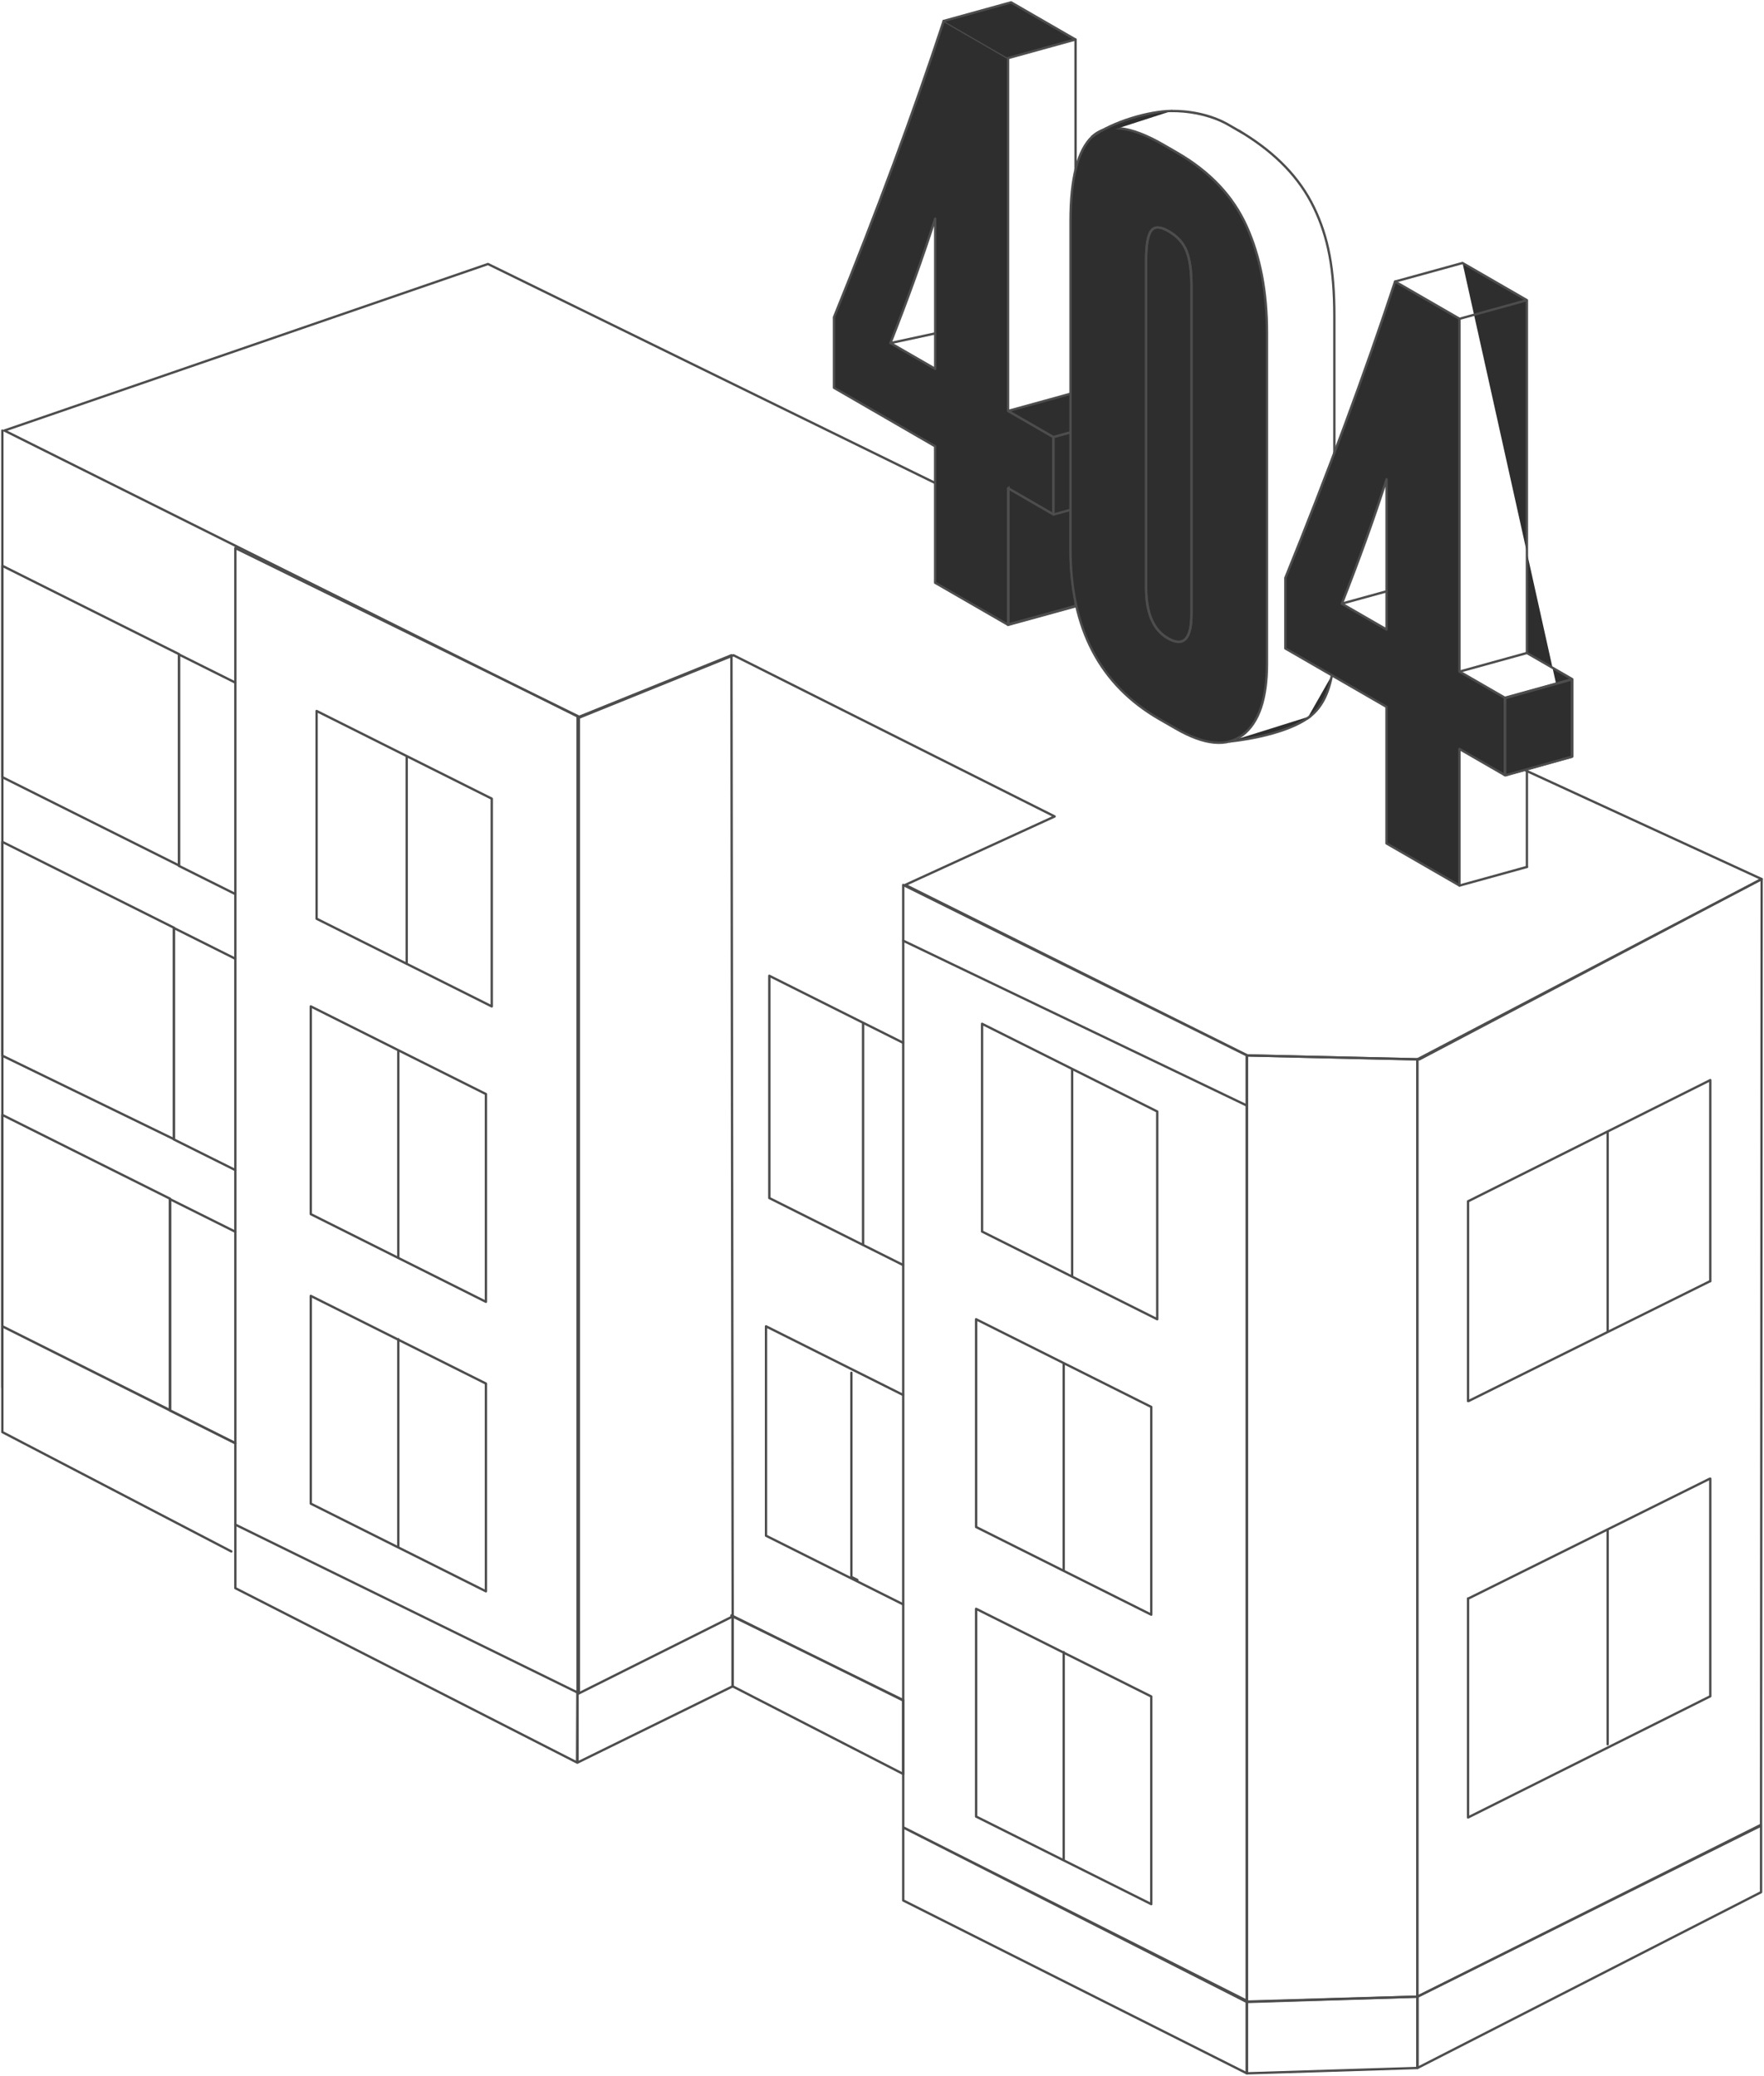 <svg width="753" height="886" fill="none" xmlns="http://www.w3.org/2000/svg"><path d="m100.461 616.024-99.46-49.89v45.151l97.75 50.943M72.574 601.917l-71.57-35.804v-90.215l71.57 35.761v90.258Z" stroke="#4D4D4D" stroke-miterlimit="10" stroke-linecap="round" stroke-linejoin="round"/><path d="m100.457 616.019-27.89-13.954v-90.214l27.89 13.91M74.246 486.25 1.01 450.62v-91.267l73.236 36.639v90.258Z" stroke="#4D4D4D" stroke-miterlimit="10" stroke-linecap="round" stroke-linejoin="round"/><path d="m100.457 499.443-26.224-13.076v-90.258l26.224 13.12M76.41 369.433 1.026 331.741v-90.214l75.384 37.691v90.215Z" stroke="#4D4D4D" stroke-miterlimit="10" stroke-linecap="round" stroke-linejoin="round"/><path d="m100.457 381.628-24.076-12.023v-90.258l24.076 12.023M312.237 689.518l73.236 36.287M605.002 852.313l146.734-73.408.264-403.674-146.998 76.952v400.13ZM385.449 539.942l-57.053-28.565v-94.865l57.053 28.565M368.418 436.561v94.821M246.539 723.085l66.219-33.128-.526-410.264-65.693 26.546v416.846ZM246.539 752.34v-29.249l66.219-33.128V719.8l-66.219 32.54Z" stroke="#4D4D4D" stroke-miterlimit="10" stroke-linecap="round" stroke-linejoin="round"/><path d="m100.463 650.774 146.646 71.961V305.889l-146.646-71.96v416.845ZM532.251 450.5l72.753 1.681v400.081l-72.753 2.106V450.5ZM751.746 807.681l-146.691 75.032v-30.451l146.691-73.014v28.433Z" stroke="#4D4D4D" stroke-miterlimit="10" stroke-linecap="round" stroke-linejoin="round"/><path d="m532.25 884.993 72.797-2.282V852.26l-72.797 2.281v30.452ZM385.449 684.779l-58.457-29.267v-89.38l58.457 29.267" stroke="#4D4D4D" stroke-miterlimit="10" stroke-linecap="round" stroke-linejoin="round"/><path d="m365.977 674.379-2.544-1.272v-87.143M649.569 328.091 752 375.229l-146.122 76.952L532.5 450.5l-146.066-72.781 63.764-29.223-137.087-68.802-65.693 26.547L1.881 183.776l206.42-71.083L518.74 264.698M385.559 779.973 532.25 854.04V450.5l-146.691-72.779v402.252ZM385.559 811.196 532.25 885v-30.452l-146.691-74.506v31.154ZM100.467 650.777v27.117l145.881 74.443.152-30.696M532.25 471.903 385.5 401.5M135.151 392.154v-88.678l74.771 37.428v88.679l-74.771-37.429ZM132.663 518.246v-88.678l74.771 37.428v88.679l-74.771-37.429ZM132.663 641.821v-88.679l74.771 37.428v88.679l-74.771-37.428ZM173.609 322.74v88.678M170.02 448.269v88.678M170.02 571.62v88.678" stroke="#4D4D4D" stroke-miterlimit="10" stroke-linecap="round" stroke-linejoin="round"/><path d="M419.218 525.684v-88.678l74.77 37.428v88.679l-74.77-37.429ZM416.671 651.797v-88.679l74.77 37.428v88.679l-74.77-37.428ZM416.671 775.386v-88.678l74.77 37.428v88.635l-74.77-37.385ZM457.66 456.263v88.678M454.062 581.84v88.634M454.062 705.188v88.679M312.761 719.8l72.798 37.417V725.68l-72.798-35.717V719.8ZM1.004 183.775v408.377M730.074 546.912v-85.87l-103.407 51.733v85.256M729.902 546.911 626.89 598.029M686.262 482.979v85.564M626.667 682.279v93.505l103.407-51.733v-92.89M729.902 631.16 626.89 682.279M686.262 652.836v91.706" stroke="#4D4D4D" stroke-miterlimit="10" stroke-linecap="round" stroke-linejoin="round"/><path d="M356 165.522v-30.126c18.307-45.138 33.93-87.287 46.836-126.482l27.477 15.861v150.596l19.36 11.175v33.047l-19.36-11.175v58.283l-31.145-17.967v-58.249L356 165.522Zm43.202-8.084V93.315c-5.23 16.404-11.616 34.099-19.088 53.119l19.088 11.004Z" fill="#2E2E2E" stroke="#4D4D4D" stroke-linecap="round" stroke-linejoin="round"/><path d="M430.5 208.5v58c8-2.167 25-6.8 29-8-2-9-2.667-19.333-2.5-24v-17l-7.5 2-19-11Z" fill="#2E2E2E" stroke="#4D4D4D"/><path d="M459.121 16.861h-.008l.008 55.463V16.861Zm-.008 241.959v-1.766Z" fill="#2E2E2E"/><path d="M459.113 258.82v-1.766m.008-240.193h-.008l.008 55.463V16.861Z" stroke="#4D4D4D" stroke-linecap="round" stroke-linejoin="round"/><path d="M402.832 8.948 431.6 1l27.476 15.861-28.767 7.948" fill="#2E2E2E"/><path d="M402.832 8.948 431.6 1l27.476 15.861-28.767 7.948" stroke="#4D4D4D" stroke-linecap="round" stroke-linejoin="round"/><path d="m456.975 184.575-7.268 2.004-19.359-11.174 26.627-7.337" fill="#2E2E2E"/><path d="m456.975 184.575-7.268 2.004-19.359-11.174 26.627-7.337" stroke="#4D4D4D" stroke-linecap="round" stroke-linejoin="round"/><path d="m456.975 217.622-7.268 2.004v-33.047l7.268-2.004" fill="#2E2E2E"/><path d="m456.975 217.622-7.268 2.004v-33.047l7.268-2.004M430.309 266.734l28.767-7.913M380.121 146.433l19.088-4.109" stroke="#4D4D4D" stroke-linecap="round" stroke-linejoin="round"/><path d="M540.834 142.052v141.222c0 14.911-3.431 25.032-10.224 30.364-6.826 5.333-16.404 4.45-28.733-2.683l-7.031-4.042c-25.235-14.57-37.869-38.583-37.869-72.071V94.299c0-18.137 3.09-30.126 9.238-35.968 6.181-5.842 16.268-4.687 30.296 3.396l5.875 3.397c14.027 8.083 23.945 18.578 29.719 31.417 5.842 12.872 8.729 28.02 8.729 45.511Zm-32.232 119.995V122.115c0-6.487-.713-11.479-2.106-14.978-1.392-3.498-3.974-6.351-7.71-8.49-3.566-2.038-6.045-2.072-7.438-.069-1.392 2.004-2.106 6.114-2.106 12.397v139.932c0 10.8 3.091 17.967 9.272 21.533 6.691 3.872 10.088.408 10.088-10.393Z" fill="#2E2E2E"/><path d="M508.602 262.047V122.115c0-6.487-.713-11.479-2.106-14.978-1.392-3.498-3.974-6.351-7.71-8.49-3.566-2.038-6.045-2.072-7.438-.069-1.392 2.004-2.106 6.114-2.106 12.397v139.932c0 10.8 3.091 17.967 9.272 21.533 6.691 3.872 10.088.408 10.088-10.393Z" fill="#2E2E2E"/><path d="M540.834 142.052v141.222c0 14.911-3.431 25.032-10.224 30.364-6.826 5.333-16.404 4.45-28.733-2.683l-7.031-4.042c-25.235-14.57-37.869-38.583-37.869-72.071V94.299c0-18.137 3.09-30.126 9.238-35.968 6.181-5.842 16.268-4.687 30.296 3.396l5.875 3.397c14.027 8.083 23.945 18.578 29.719 31.417 5.842 12.872 8.729 28.02 8.729 45.511Zm-32.232 119.995V122.115c0-6.487-.713-11.479-2.106-14.978-1.392-3.498-3.974-6.351-7.71-8.49-3.566-2.038-6.045-2.072-7.438-.069-1.392 2.004-2.106 6.114-2.106 12.397v139.932c0 10.8 3.091 17.967 9.272 21.533 6.691 3.872 10.088.408 10.088-10.393Z" stroke="#4D4D4D" stroke-linecap="round" stroke-linejoin="round"/><path d="M508.602 262.047V122.115c0-6.487-.713-11.479-2.106-14.978-1.392-3.498-3.974-6.351-7.71-8.49-3.566-2.038-6.045-2.072-7.438-.069-1.392 2.004-2.106 6.114-2.106 12.397v139.932c0 10.8 3.091 17.967 9.272 21.533 6.691 3.872 10.088.408 10.088-10.393Z" stroke="#4D4D4D" stroke-linecap="round" stroke-linejoin="round"/><path d="M569.598 193.406v-58.248c0-20.379-2.602-33.873-8.695-46.53-6.212-12.907-16.402-23.096-29.718-31.417l-5.876-3.43c-11.375-6.93-24.35-6.396-25.099-6.386h-.034s13.76-.542 25.133 6.386c6.876 4.062.148-.15 5.876 3.43 13.316 8.32 23.506 18.51 29.718 31.417 6.093 12.657 8.695 26.151 8.695 46.53v58.248Zm-11.514 113.202c.442-.271.883-.611 1.291-.917 4.619-3.634 7.676-9.442 9.17-17.457" fill="#2E2E2E"/><path d="M569.598 135.158v58.248-58.248Zm0 0c0-20.379-2.602-33.873-8.695-46.53-6.212-12.907-16.402-23.096-29.718-31.417m0 0-5.876-3.43m5.876 3.43c-5.728-3.58 1 .632-5.876-3.43m0 0c-11.375-6.93-24.35-6.396-25.099-6.386h-.034s13.76-.542 25.133 6.386Zm32.775 252.827c.442-.271.883-.611 1.291-.917 4.619-3.634 7.676-9.442 9.17-17.457" stroke="#4D4D4D" stroke-linecap="round" stroke-linejoin="round"/><path d="M466.211 58.331c8.898-6.453 24.318-10.902 33.964-10.97Z" fill="#2E2E2E"/><path d="M466.211 58.331c8.898-6.453 24.318-10.902 33.964-10.97" stroke="#4D4D4D" stroke-linecap="round" stroke-linejoin="round"/><path d="M524.945 316.491s23.334-2.105 34.44-10.8Z" fill="#2E2E2E"/><path d="M524.945 316.491s23.334-2.105 34.44-10.8" stroke="#4D4D4D" stroke-linecap="round" stroke-linejoin="round"/><path d="M548.68 276.787v-30.126c18.306-45.138 33.93-87.287 46.836-126.482l27.477 15.861v150.597l19.359 11.174v33.047l-19.359-11.174v58.282l-31.145-17.967v-58.282l-43.168-24.93Zm43.202-8.083V204.58c-5.231 16.404-11.616 34.099-19.088 53.119l19.088 11.005Z" fill="#2E2E2E" stroke="#4D4D4D" stroke-linecap="round" stroke-linejoin="round"/><path d="M651.793 370.052v-41.776 41.776Zm-27.477-257.787 27.477 15.861v150.597l19.36 11.174v33.047" fill="#2E2E2E"/><path d="m624.316 112.265 27.477 15.861v150.597l19.36 11.174v33.047m-19.36 47.108v-41.776 41.776ZM595.551 120.179l28.733-7.914M623.027 136.074l28.768-7.948M642.387 297.844l28.767-7.948M642.387 330.89l28.767-7.947" stroke="#4D4D4D" stroke-linecap="round" stroke-linejoin="round"/><path d="m671 290-28.5 8v33l28.5-8v-33Z" fill="#2E2E2E" stroke="#4D4D4D" stroke-linejoin="bevel"/><path d="m623.027 377.999 28.768-7.948M623.027 286.669l28.768-7.947" stroke="#4D4D4D" stroke-linecap="round" stroke-linejoin="round"/><path d="m591.912 252.399-14.435 3.974-4.653 1.291" fill="#2E2E2E"/><path d="m591.912 252.399-14.435 3.974-4.653 1.291" stroke="#4D4D4D" stroke-linecap="round" stroke-linejoin="round"/></svg>